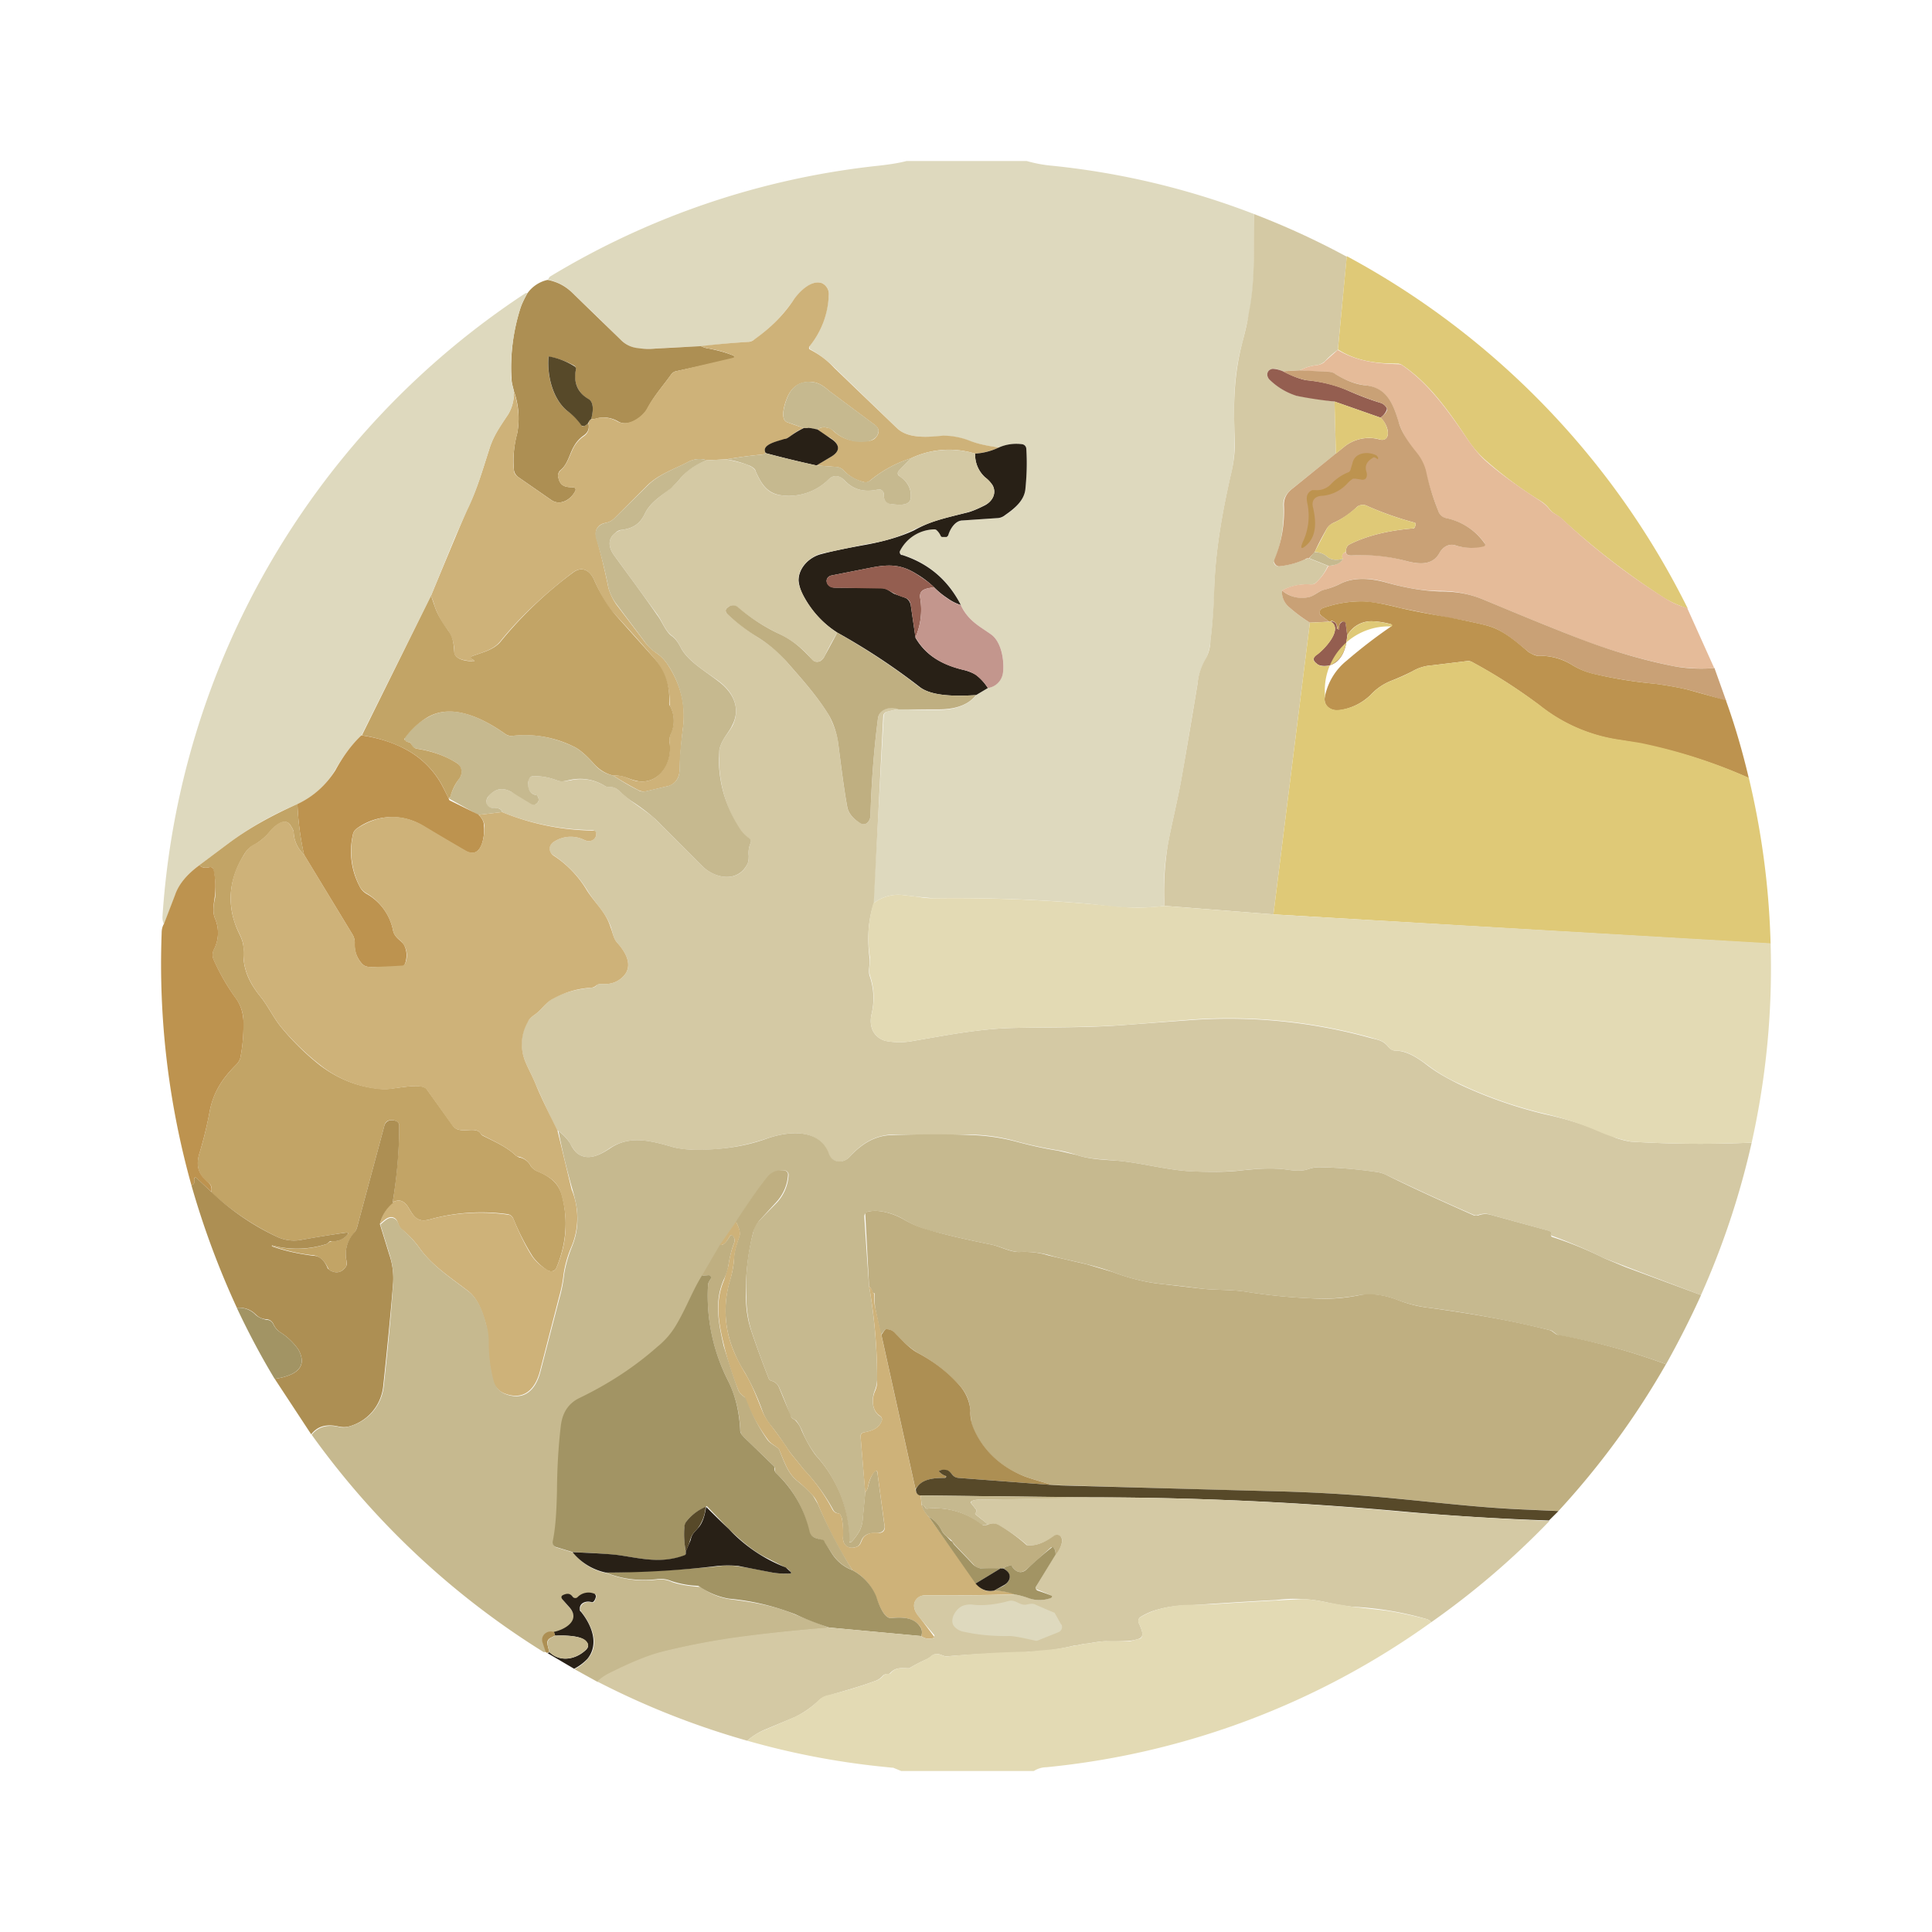 <svg xmlns="http://www.w3.org/2000/svg" xmlns:xlink="http://www.w3.org/1999/xlink" width="24" height="24" viewBox="0 0 24 24"><g fill="none"><path fill="#DED9BE" d="M12.754 2q.156.045.318.059a9.7 9.7 0 0 1 2.506.6c0 .412.018.823-.059 1.235l-.082.347c-.106.37-.118.741-.1 1.118c.005.2-.006.382-.047.541c-.106.47-.189.924-.206 1.412q-.002.293-.047.647a.7.7 0 0 1-.06.235a.7.7 0 0 0-.1.294q-.095.574-.193 1.147c-.047.277-.13.6-.177.865c-.041.224-.059.47-.041.753l-.094.012a4 4 0 0 1-.53 0l-.305-.036a19 19 0 0 0-1.942-.07l-.188-.018l-.194-.023a.5.5 0 0 0-.365.106l.13-2.33a.06.06 0 0 1 .012-.033a.06.06 0 0 1 .029-.02l.141-.035c.165.012.33.012.5.012s.353-.041.47-.183l.142-.088a.225.225 0 0 0 .188-.2c.018-.135-.018-.37-.147-.465c-.13-.094-.282-.164-.376-.364a1.18 1.18 0 0 0-.742-.63a.04.04 0 0 1-.012-.053a.49.49 0 0 1 .424-.259a.04.04 0 0 1 .03.012a.15.15 0 0 1 .047.06c0 .01.011.017.017.023h.06l.017-.018c.023-.082.088-.182.182-.188l.441-.03q.046 0 .088-.035c.112-.076.23-.176.248-.318c.017-.176.023-.34.011-.506l-.004-.022a.06.06 0 0 0-.054-.036a.54.54 0 0 0-.277.04a1.6 1.6 0 0 1-.376-.082a.8.8 0 0 0-.324-.058c-.182.011-.43.035-.57-.1l-.771-.747a1.5 1.5 0 0 0-.312-.236a.04.04 0 0 1 0-.04q.21-.255.235-.624a.15.15 0 0 0-.082-.153c-.141-.053-.3.13-.37.23a2 2 0 0 1-.471.47a.2.2 0 0 1-.082.03a7 7 0 0 0-.589.058c-.182 0-.37.012-.559.023H7.92a.4.4 0 0 1-.212-.111q-.3-.298-.606-.589a.56.56 0 0 0-.294-.153a.1.1 0 0 1 .024-.04a9.9 9.9 0 0 1 4.076-1.377q.229-.025.353-.059z"/><path fill="#D4C9A4" d="M15.578 2.659q.599.23 1.152.53l-.111 1.158a1 1 0 0 0-.16.141a.2.2 0 0 1-.093.047a.6.6 0 0 0-.218.065l-.212.012q-.086-.037-.129-.03c-.07.012-.082.083-.041.13a.9.9 0 0 0 .347.206l.465.07l.017.647l-.535.43c-.07.053-.118.117-.118.205c.014.245-.026.49-.117.718a.06.06 0 0 0 .059.047c.117-.012.223-.041.329-.088l.047-.012l.235.094a.6.6 0 0 1-.159.218a.1.1 0 0 1-.03.012h-.034a.7.7 0 0 0-.347.076q-.002.132.094.212c.088.076.176.141.253.188l-.453 3.624l-1.353-.106q-.02-.379.04-.753c.048-.265.13-.588.177-.865q.1-.573.194-1.147a.7.7 0 0 1 .095-.294a.5.5 0 0 0 .064-.235c.03-.236.042-.453.047-.647c.018-.489.1-.942.206-1.412a1.7 1.7 0 0 0 .047-.535c-.017-.383 0-.753.1-1.124c.03-.118.06-.235.077-.353c.082-.4.059-.823.065-1.23"/><path fill="#DFC977" d="M16.73 3.182a10.03 10.03 0 0 1 4.236 4.377a1.4 1.4 0 0 1-.282-.124a9.3 9.3 0 0 1-1.294-1c-.047-.041-.106-.059-.147-.118a.4.4 0 0 0-.106-.094a5 5 0 0 1-.689-.511a1.3 1.3 0 0 1-.205-.236c-.236-.353-.477-.706-.824-.94a.1.1 0 0 0-.059-.019c-.258 0-.511-.029-.74-.176z"/><path fill="#AD8F53" d="M6.802 3.477c.117.023.211.07.3.153l.606.588a.35.35 0 0 0 .211.106a1 1 0 0 0 .224.006l.565-.03a.3.3 0 0 0 .1.03c.111.023.205.047.305.088c.006.006.012.011.006.023l-.017.018l-.706.153a.1.1 0 0 0-.059.041c-.1.141-.218.27-.294.424c-.059.105-.235.235-.365.158a.35.35 0 0 0-.294-.029h-.041c.017-.059.047-.2-.03-.247a.32.32 0 0 1-.158-.37l-.006-.03a.04.04 0 0 0-.018-.018a1 1 0 0 0-.318-.111v.011c-.017.236.053.518.236.665c.07.047.13.112.176.176c0 .012.012.012.018.012c.023 0 .047-.017.065-.04c.017.064 0 .117-.06.158a.4.4 0 0 0-.117.13c-.059.1-.076.229-.176.305c-.018.024-.03.053-.018.088c.023.112.1.118.188.118a.03.03 0 0 1 .024.041c-.053.112-.189.194-.3.118l-.406-.282a.13.13 0 0 1-.059-.095a1.3 1.3 0 0 1 .041-.453a1 1 0 0 0-.041-.523c-.012-.053-.03-.106-.03-.165a2.4 2.4 0 0 1 .112-.87q.02-.062.083-.177a.42.42 0 0 1 .253-.17"/><path fill="#CEB279" d="M12.412 5.559a.9.9 0 0 1-.3.076a1.1 1.1 0 0 0-.8.06a1.5 1.5 0 0 0-.505.276a.08.08 0 0 1-.077.017a.5.5 0 0 1-.253-.147a.14.14 0 0 0-.082-.04l-.253-.019l.176-.105c.124-.071.118-.153 0-.236a1 1 0 0 1-.164-.106a.14.14 0 0 1 .117-.023q.045.002.088.047q.168.151.424.118a.13.13 0 0 0 .106-.053c.041-.06.03-.106-.024-.147l-.553-.412c-.07-.059-.135-.112-.217-.118c-.153-.017-.265.053-.324.212c-.03.076-.082.259.012.288l.2.07a.6.6 0 0 0-.141.083a.3.3 0 0 1-.1.059c-.06.018-.294.059-.23.17a.1.1 0 0 1-.04.018c-.154.012-.3.035-.454.059l-.235.012a.3.3 0 0 0-.218.012c-.176.094-.376.158-.517.294l-.418.417a.2.2 0 0 1-.1.053c-.106.018-.153.094-.118.2q.078.275.147.612a.7.7 0 0 0 .1.206l.353.465q.06.079.142.135a.5.5 0 0 1 .135.135c.165.247.235.512.194.806a6 6 0 0 0-.041.512c0 .094-.053.176-.141.2l-.277.065a.15.15 0 0 1-.1-.018a4 4 0 0 1-.306-.177c.06 0 .118 0 .177.03q.105.043.14.041c.266.03.413-.241.383-.482q-.008-.061.018-.118a.39.39 0 0 0-.012-.335a.1.1 0 0 1-.006-.036a.84.84 0 0 0-.182-.547c-.147-.17-.306-.353-.488-.547c-.118-.117-.194-.276-.265-.43c-.047-.117-.147-.187-.265-.1c-.359.271-.664.56-.906.86c-.088.106-.23.135-.353.182l-.005.012v.012c0 .005 0 .011.011.011l.018.012c.018.006.012.012 0 .012c-.07 0-.235-.012-.241-.112a.46.46 0 0 0-.077-.27a1 1 0 0 1-.164-.295a1 1 0 0 0-.047-.135q.222-.536.447-1.07c.123-.242.194-.495.276-.748c.053-.176.141-.294.235-.435a.5.5 0 0 0 .07-.288c.06.176.077.353.042.53c-.035.14-.059.3-.041.446c0 .042.023.071.059.095l.406.282c.117.076.247-.006.3-.118a.03.03 0 0 0-.024-.04c-.088 0-.165-.007-.188-.119c-.012-.035 0-.058.023-.088c.095-.076.118-.206.177-.306a.4.4 0 0 1 .118-.123c.058-.041.07-.1.058-.165c0-.018.012-.03.03-.047h.035a.35.35 0 0 1 .294.03c.13.07.312-.06.365-.16c.082-.152.2-.282.3-.423a.1.1 0 0 1 .059-.041l.723-.17c.006-.012 0-.018-.006-.024a1.3 1.3 0 0 0-.306-.088a.4.4 0 0 1-.1-.03q.29-.035.589-.053a.13.13 0 0 0 .082-.035c.182-.13.341-.282.47-.47c.06-.095.224-.277.365-.224a.15.15 0 0 1 .083.153a1.06 1.06 0 0 1-.242.635a.04.04 0 0 0 0 .03l.018.011q.17.09.294.224l.777.747c.14.135.388.112.57.094a.9.9 0 0 1 .324.059c.117.047.247.07.376.088"/><path fill="#DED9BE" d="M6.549 3.647a1 1 0 0 0-.082.176c-.089.283-.13.577-.118.871c.006.059.023.118.035.165a.5.5 0 0 1-.07.288c-.095.147-.183.265-.236.435c-.082.253-.153.506-.27.747l-.16.353l-.293.718l-.865 1.735c-.106.1-.218.241-.33.436a1.04 1.04 0 0 1-.464.417a4 4 0 0 0-.865.494l-.353.265c-.153.112-.259.235-.306.382l-.135.353a.2.2 0 0 1-.018-.105A10.05 10.05 0 0 1 6.531 3.64h.018z"/><path fill="#E5BB99" d="M16.618 4.347c.236.141.483.17.748.177c.017 0 .035 0 .058.017c.341.235.583.588.824.941c.059.083.123.165.2.236c.212.188.453.353.688.506q.062.042.106.094c.041.058.106.076.153.117q.59.557 1.294 1a1 1 0 0 0 .27.118l.336.747a2.2 2.2 0 0 1-.5-.024a7.5 7.5 0 0 1-1.112-.317a45 45 0 0 1-1.23-.5a1.4 1.4 0 0 0-.564-.118c-.2 0-.412-.035-.647-.1c-.177-.059-.424-.082-.594.012c-.065.03-.136.059-.206.076s-.118.077-.182.089q-.177.043-.336-.083a.65.65 0 0 1 .353-.076h.03a.1.1 0 0 0 .03-.012a.7.7 0 0 0 .164-.218q.14-.008.182-.088c-.03-.035-.012-.059.035-.088c0 .035.024.047.071.047a2 2 0 0 1 .706.076c.153.036.306.042.388-.111c.041-.07.118-.118.2-.089a.6.6 0 0 0 .353 0a.024.024 0 0 0 .006-.03a.78.78 0 0 0-.483-.31a.13.13 0 0 1-.093-.089a4 4 0 0 1-.16-.5a.6.6 0 0 0-.117-.23a1.1 1.1 0 0 1-.218-.382c-.064-.211-.14-.411-.4-.447a.9.9 0 0 1-.382-.141a.2.2 0 0 0-.088-.03a4 4 0 0 1-.353-.017a.6.6 0 0 1 .218-.065c.035-.006.076-.023.094-.047z"/><path fill="#574929" d="M7.343 5.206a.1.1 0 0 0-.035.047c-.018.023-.041.04-.06.04l-.023-.005a.8.8 0 0 0-.176-.182c-.182-.147-.253-.436-.235-.665v-.012h.011a.9.9 0 0 1 .306.118a.04.04 0 0 1 .024.041c-.035.165.023.294.159.37c.076.048.047.189.03.248"/><path fill="#945E50" d="M15.937 4.612q.186.095.294.111c.188.018.365.06.53.136c.135.059.258.106.394.147q.044.017.07.059a.03.03 0 0 1 0 .029a.2.2 0 0 1-.076.094l-.57-.2a5 5 0 0 1-.471-.07a.85.85 0 0 1-.342-.206c-.04-.047-.03-.118.042-.13c.029 0 .07.006.129.03"/><path fill="#C9A176" d="m16.149 4.6l.353.018c.03 0 .065.011.088.029q.197.124.383.141c.258.03.335.236.4.447c.035.13.117.253.223.383a.6.6 0 0 1 .118.229c.04.188.094.353.153.5a.13.13 0 0 0 .094.088c.199.04.374.156.488.324v.01a.02.02 0 0 1-.009.015l-.009.004a.64.64 0 0 1-.347-.012c-.082-.029-.159.018-.2.089c-.082.153-.235.147-.388.111a2.2 2.2 0 0 0-.706-.076c-.047 0-.07-.012-.07-.047q-.002-.061.04-.088c.23-.118.513-.177.783-.2c.012 0 .024 0 .03-.012c.011-.024.017-.041.006-.059a4 4 0 0 1-.589-.206a.12.12 0 0 0-.13.006a1 1 0 0 1-.293.2a.2.2 0 0 0-.083.07c-.047.083-.1.177-.153.295l-.07.076c-.012 0-.035 0-.047.012a1 1 0 0 1-.324.088a.06.06 0 0 1-.047-.023a.06.06 0 0 1-.012-.06q.135-.327.118-.681c0-.089.041-.153.112-.206l.641-.518a.49.49 0 0 1 .435-.088c.083.023.118-.041.1-.118a.3.3 0 0 0-.088-.153q.063-.043.082-.094a.03.03 0 0 0-.006-.03a.14.14 0 0 0-.07-.058a4 4 0 0 1-.394-.147a1.8 1.8 0 0 0-.53-.135a1 1 0 0 1-.294-.112z"/><path fill="#C6B98F" d="M10.154 5.335a.3.3 0 0 1-.082-.017a.1.1 0 0 0-.041 0h-.048a4 4 0 0 0-.2-.071c-.094-.03-.04-.212-.011-.288c.058-.16.17-.236.323-.212c.082.006.147.059.218.118l.553.411c.059.042.059.089.023.147a.2.2 0 0 1-.105.06a.5.5 0 0 1-.424-.124a.2.2 0 0 0-.088-.047a.14.14 0 0 0-.118.023"/><path fill="#DFC977" d="m16.578 4.988l.57.2q.061.047.088.153c.018.077-.017.141-.094.118a.49.49 0 0 0-.44.088l-.107.088z"/><path fill="#282016" d="m10.155 5.335l.164.112c.118.076.124.159 0 .23l-.176.105q-.316-.069-.63-.153c-.07-.111.17-.153.23-.176c.03 0 .059-.024.1-.053a1 1 0 0 1 .141-.082h.047c.012-.006.03 0 .041 0zm1.788 2.183a.6.6 0 0 1-.177-.089a1 1 0 0 1-.164-.135a1.2 1.2 0 0 0-.218-.165c-.188-.117-.335-.123-.57-.076l-.477.094c-.106.018-.082.147.03.153l.587.006c.06 0 .1.041.153.07l.13.047c.041.012.065.048.076.089l.06.411c.135.23.34.336.6.4a.6.6 0 0 1 .152.06q.087.069.147.164l-.147.088c-.212.012-.547.024-.706-.106a8 8 0 0 0-1.017-.67a1.2 1.2 0 0 1-.412-.441a.5.5 0 0 1-.07-.206c0-.16.135-.294.287-.33c.177-.047.365-.082.56-.117c.193-.036.417-.095.588-.177c.211-.117.364-.147.647-.218q.078-.015.235-.094c.088-.047.147-.147.094-.247a.5.5 0 0 0-.094-.1a.38.38 0 0 1-.124-.294a.8.8 0 0 0 .295-.076c.09-.04.19-.054.288-.041a.06.06 0 0 1 .053.058c.011.165.006.33-.012.506c-.018.141-.135.236-.253.318a.16.16 0 0 1-.082.035l-.442.03c-.094 0-.158.106-.182.188l-.018.018h-.058a.03.03 0 0 1-.018-.018a.2.2 0 0 0-.047-.065a.04.04 0 0 0-.03-.012a.49.49 0 0 0-.43.274v.017l.007.016l.012.011h.011q.493.158.73.624z"/><path fill="#D4C9A4" d="M12.113 5.635q0 .179.123.294a.3.3 0 0 1 .094.1c.053.1 0 .2-.1.247a1 1 0 0 1-.235.094c-.276.071-.43.106-.647.212a1.9 1.9 0 0 1-.582.177l-.56.117c-.152.041-.293.177-.287.336c0 .058.03.123.07.205c.1.177.236.33.412.442a3 3 0 0 0-.153.282a.15.15 0 0 1-.059.07q-.061.028-.106-.023a1.2 1.2 0 0 0-.423-.323a2.5 2.5 0 0 1-.494-.318a.094.094 0 0 0-.112-.012l-.024.018c-.023.023-.017.047 0 .07c.106.094.224.189.365.283c.135.082.27.182.37.306c.189.217.377.423.53.67c.059.118.106.236.118.353c.041.335.076.594.111.788c.012.071.065.142.16.2c.07.047.129-.023.129-.094c.012-.4.041-.8.094-1.211c.018-.118.165-.148.253-.112l-.141.035a.06.06 0 0 0-.047.053l-.118 2.33c-.07.211-.082.435-.053.67c.012.07-.018.153 0 .223a.85.85 0 0 1 .024.489c-.03.147.023.276.17.323a.9.9 0 0 0 .324.006c.411-.07.823-.153 1.247-.165c.453-.011.958 0 1.44-.04l.807-.06a6.6 6.6 0 0 1 2.212.224c.094.024.158.03.223.112c.024.03.059.047.094.047c.136 0 .277.094.383.176c.123.095.252.165.394.236a5.5 5.5 0 0 0 1.07.376q.458.097.883.294c.088.03.147.041.188.047q.75.046 1.5.012a10 10 0 0 1-.63 1.894q-.603-.228-1.205-.459a6 6 0 0 0-.66-.282a.02.02 0 0 1 0-.018q.016-.024-.029-.04l-.706-.195a.23.23 0 0 0-.17 0a.07.07 0 0 1-.047 0q-.552-.24-1.094-.5a.4.4 0 0 0-.118-.035a6 6 0 0 0-.706-.06a.4.4 0 0 0-.141.024c-.141.047-.265-.005-.4-.005s-.265 0-.394.017a4 4 0 0 1-.718.012c-.3-.024-.588-.106-.882-.13c-.165-.017-.33-.017-.488-.07a1.5 1.5 0 0 0-.236-.059a5 5 0 0 1-.535-.117a2.3 2.3 0 0 0-.547-.077h-.977c-.217.012-.382.118-.523.277c-.082.088-.218.082-.265-.042c-.117-.317-.5-.276-.759-.188a2.6 2.6 0 0 1-.947.141a1 1 0 0 1-.253-.041c-.264-.076-.517-.135-.758.024c-.118.082-.271.164-.406.058a.5.5 0 0 1-.083-.117a.5.5 0 0 0-.159-.165c-.094-.177-.176-.365-.264-.559c-.041-.106-.1-.206-.141-.312a.56.56 0 0 1 .029-.47c.03-.059.082-.082.124-.118c.07-.059.117-.135.194-.176c.135-.077.294-.118.476-.136c.03 0 .059-.011.07-.035l.014-.009l.016-.003h.094a.3.3 0 0 0 .236-.13c.082-.128-.012-.275-.095-.37c-.058-.058-.064-.135-.088-.206c-.059-.176-.2-.3-.294-.458a1.4 1.4 0 0 0-.412-.43c-.07-.04-.076-.123-.006-.17a.38.38 0 0 1 .383-.024c.059.03.135.006.147-.065a.05.05 0 0 0-.012-.04a.05.05 0 0 0-.035-.018a3.1 3.1 0 0 1-1.124-.224c-.006-.059-.082-.047-.123-.053a.1.1 0 0 1-.032-.005a.1.1 0 0 1-.027-.018a.08.08 0 0 1-.012-.06c0-.023.012-.04.024-.058c.076-.094.176-.118.282-.059q.147.07.282.159q.015 0 .03-.006q.053-.036.017-.1a.04.04 0 0 0-.023-.012q-.104-.027-.094-.153c0-.04.023-.082.065-.082c.111 0 .205.018.294.053c.058.023.111.006.164 0a.57.57 0 0 1 .441.076l.03.006c.059 0 .082 0 .13.042l.152.129c.165.118.265.188.306.23l.588.588c.16.152.442.2.553-.03a.2.2 0 0 0 .018-.106a.3.3 0 0 1 .024-.159a.05.05 0 0 0-.024-.058a.36.36 0 0 1-.118-.118a1.63 1.63 0 0 1-.247-.976c.024-.13.124-.224.165-.306c.106-.224 0-.424-.176-.553c-.16-.118-.353-.23-.453-.389c-.036-.064-.065-.129-.13-.176c-.082-.065-.117-.177-.176-.259L7.63 6.9c-.07-.094-.088-.206.018-.283a.2.2 0 0 1 .077-.035c.14-.017.229-.076.288-.206c.07-.14.212-.223.33-.323a.7.7 0 0 0 .11-.112a.73.73 0 0 1 .33-.224l.236-.011q.231.046.294.082c.04.018.064.041.07.059c.07.159.141.288.324.306a.7.7 0 0 0 .588-.2c.059-.06.141-.047.194.012c.106.117.241.152.412.117a.07.07 0 0 1 .059.012a.06.06 0 0 1 .018.047c0 .082.04.118.117.124c.07.005.206.023.218-.077c.011-.118-.036-.2-.136-.27c-.029-.024-.035-.048-.005-.077l.14-.147c.251-.118.536-.139.8-.059"/><path fill="#C6B98F" d="M9.513 5.63q.313.083.63.152l.252.018c.024 0 .06.018.083.041c.065.07.153.118.253.147a.1.1 0 0 0 .076-.017a1.5 1.5 0 0 1 .506-.277l-.141.147c-.03.03-.024.059.006.077q.151.104.135.27c-.012.1-.147.083-.218.077q-.116-.001-.117-.118q.002-.015-.003-.03a.06.06 0 0 0-.043-.036a.1.1 0 0 0-.03.001c-.171.036-.306 0-.412-.117c-.06-.06-.136-.07-.194-.012a.7.7 0 0 1-.589.2c-.182-.024-.253-.147-.323-.306c0-.018-.03-.041-.065-.059a1.2 1.2 0 0 0-.3-.082c.153-.024.3-.047.453-.059z"/><path fill="#BD934F" d="M17.054 5.688c-.076.042-.1.1-.082.165c.017.047.011.112-.053.106l-.077-.012h-.035a.3.3 0 0 0-.07.059a.48.48 0 0 1-.307.153c-.088 0-.147.053-.117.153c.035.159.047.341-.082.459q-.099.088-.048-.036a.76.76 0 0 0 .06-.47c-.018-.077-.018-.141.058-.177h.035a.24.24 0 0 0 .2-.076a.6.6 0 0 1 .218-.147a.05.05 0 0 0 .024-.035l.023-.077c.03-.141.206-.147.3-.094l.018.023v.006c0 .018 0 .018-.012.012a.1.1 0 0 0-.03-.018h-.023z"/><path fill="#C6B98F" d="M8.783 5.717a.8.8 0 0 0-.33.224c-.04.053-.082.088-.11.118c-.119.094-.26.176-.33.317c-.06.13-.147.188-.289.206a.12.12 0 0 0-.076.035c-.106.077-.088.189-.018.283c.17.235.347.47.53.735c.064.082.1.194.176.259c.07.047.1.112.135.176c.1.16.295.27.448.389c.176.129.294.329.176.553c-.035.082-.135.176-.159.305l-.006.106c0 .324.094.612.26.87a.4.4 0 0 0 .117.119a.05.05 0 0 1 .018.059a.3.3 0 0 0-.024.158c0 .036 0 .07-.018.106c-.117.23-.394.182-.553.03l-.588-.589a2.5 2.5 0 0 0-.306-.23a2 2 0 0 1-.153-.129c-.047-.04-.076-.04-.13-.04l-.029-.007a.58.58 0 0 0-.44-.082c-.06.012-.107.03-.165.006a.8.8 0 0 0-.295-.053c-.04 0-.058.041-.064.082c0 .083.023.136.094.153h.012l.011.012q.036.063-.017.1a.06.06 0 0 1-.06 0l-.252-.153c-.112-.059-.2-.035-.282.059a.1.1 0 0 0-.024.059a.076.076 0 0 0 .07.082c.042 0 .118 0 .124.053l-.294.035l-.37-.206h.005l.018-.023a.7.7 0 0 1 .106-.218a.134.134 0 0 0 .01-.16a.1.1 0 0 0-.04-.04a1.3 1.3 0 0 0-.494-.176a.09.09 0 0 1-.07-.059L5.1 9.229l-.012-.006l-.041-.011a.03.03 0 0 1-.018-.024a.03.03 0 0 1 0-.024a.8.8 0 0 1 .294-.258c.312-.177.695.03.953.211a.12.12 0 0 0 .089.024q.38-.046.753.13q.105.045.264.223q.088.106.236.141c.1.065.205.13.305.177c.03.023.065.023.1.017l.277-.065c.094-.029.141-.105.141-.2c0-.158.018-.329.041-.511a1.15 1.15 0 0 0-.194-.806a.5.5 0 0 0-.135-.135a.5.5 0 0 1-.141-.136l-.353-.47a.6.6 0 0 1-.1-.2a6 6 0 0 0-.153-.612c-.03-.106.017-.177.123-.2a.2.2 0 0 0 .1-.053l.418-.412c.141-.141.341-.206.518-.3a.3.3 0 0 1 .217-.012"/><path fill="#DFC977" d="M16.72 6.853c-.048.023-.06.059-.036.088c-.088.024-.153.012-.194-.023a.24.24 0 0 0-.159-.06l.153-.293a.16.16 0 0 1 .082-.07c.106-.048.2-.119.294-.2c.036-.03.089-.03.13-.007q.286.127.588.206c.012.018.006.035-.006.059a.04.04 0 0 1-.03.012c-.27.023-.552.082-.782.2q-.042.026-.04.088"/><path fill="#C6B98F" d="M16.33 6.859q.09-.002.16.059c.04.035.106.047.194.023c-.03.059-.088.082-.183.088l-.235-.094l.059-.076z"/><path fill="#945E50" d="M11.602 7.294c-.083.018-.189.018-.171.136a.87.87 0 0 1-.059.488l-.059-.406a.1.1 0 0 0-.076-.088a.6.6 0 0 1-.13-.053c-.053-.024-.094-.06-.159-.06l-.588-.01c-.106 0-.13-.136-.023-.154l.476-.094c.236-.047.383-.041.57.077c.089.058.166.111.219.164"/><path fill="#C2A466" d="M7.62 9.635a.46.46 0 0 1-.236-.14q-.159-.179-.265-.224a1.36 1.36 0 0 0-.753-.13a.13.13 0 0 1-.088-.023c-.259-.183-.647-.388-.959-.212a.9.9 0 0 0-.294.27v.012l.024.024l.04.012a.03.03 0 0 1 .018.017c.018.03.036.053.071.06q.282.043.494.176c.07.04.082.135.03.2a.6.6 0 0 0-.106.217l-.024.024a3 3 0 0 0-.094-.188a1.1 1.1 0 0 0-.453-.43a1.7 1.7 0 0 0-.53-.165l.86-1.735l.046.135c.03.089.083.183.165.295c.065.088.07.17.077.27s.176.118.235.112c.018 0 .023 0 .006-.012l-.018-.012a.02.02 0 0 1-.017-.011v-.012l.011-.012c.124-.047.265-.076.353-.176a5 5 0 0 1 .906-.865c.118-.088.218-.018.265.1c.07.153.153.306.265.43l.488.546q.195.23.176.547c0 .012 0 .024.012.036a.39.39 0 0 1 .012.34a.2.2 0 0 0-.018.119c.035.235-.117.505-.382.476a.7.7 0 0 1-.141-.041a.4.4 0 0 0-.177-.03"/><path fill="#C9A176" d="m21.296 8.294l.147.412a12 12 0 0 0-.465-.136a4 4 0 0 0-.424-.076a6 6 0 0 1-.764-.124a.9.9 0 0 1-.253-.105a.73.73 0 0 0-.43-.118a.3.3 0 0 1-.117-.047c-.147-.118-.312-.27-.5-.324a5 5 0 0 0-.489-.1l-.606-.123a2.5 2.5 0 0 0-.47-.083c-.159 0-.324.024-.488.083c-.036.012-.047.035-.042.07q0 .016.018.024l.1.076l-.241.012a2 2 0 0 1-.253-.188a.25.25 0 0 1-.094-.212a.38.38 0 0 0 .335.082c.059-.011.118-.07.177-.088a1 1 0 0 0 .211-.076c.177-.094.412-.065.589-.012q.354.097.647.106c.212 0 .382.03.57.112c.518.217.924.382 1.236.5q.566.211 1.105.317q.228.043.5.024z"/><path fill="#C3968D" d="M11.601 7.294q.07.072.159.135q.088.062.176.089c.094.2.248.27.377.364c.13.094.164.33.147.47a.22.22 0 0 1-.188.195a.6.6 0 0 0-.147-.159a.4.4 0 0 0-.153-.065c-.26-.058-.465-.176-.6-.405a.87.87 0 0 0 .059-.489c-.018-.117.088-.117.17-.135"/><path fill="#BD934F" d="M21.442 8.706q.159.44.282.959a6.3 6.3 0 0 0-1.64-.477a2.06 2.06 0 0 1-.965-.43a6.5 6.5 0 0 0-.824-.529a.1.1 0 0 0-.07-.017l-.436.053a.55.55 0 0 0-.247.076a3 3 0 0 1-.265.118a.7.7 0 0 0-.253.176a.7.7 0 0 1-.388.188c-.106.012-.206-.058-.176-.176a.76.76 0 0 1 .27-.441q.267-.23.56-.43l.002-.008q0-.006-.003-.01l-.012-.005a1 1 0 0 0-.223-.035a.34.34 0 0 0-.318.176l-.018-.135a.04.04 0 0 0-.017-.03a.04.04 0 0 0-.041 0a.08.08 0 0 0-.024.076v.013h-.023v-.006c0-.06-.024-.089-.07-.1h-.007v.011h-.023l-.1-.076l-.012-.01l-.006-.014q-.01-.052.041-.07c.165-.059.33-.083.483-.083q.158.002.476.083q.237.054.606.117q.372.072.488.106c.188.053.353.2.5.324c.03.018.082.047.118.047a.75.75 0 0 1 .43.118a.9.9 0 0 0 .258.105q.378.089.765.124c.13.018.276.041.417.076l.465.13z"/><path fill="#BFAF81" d="M10.401 7.859c.353.2.694.423 1.012.67c.165.13.5.118.712.106c-.112.141-.294.177-.465.177h-.5c-.088-.041-.235-.006-.253.106c-.053.411-.082.811-.094 1.211c0 .07-.059.142-.13.095c-.094-.06-.146-.13-.158-.2c-.036-.195-.07-.453-.112-.789a1 1 0 0 0-.118-.353c-.153-.247-.34-.453-.53-.67a1.6 1.6 0 0 0-.37-.306a2.4 2.4 0 0 1-.364-.282c-.018-.024-.024-.048 0-.071l.023-.018a.094.094 0 0 1 .118.012q.23.194.488.318c.182.082.294.182.424.323q.043.051.106.024a.15.15 0 0 0 .058-.07z"/><path fill="#945E50" d="M16.736 7.894c-.012.118-.035.241-.13.324a.24.24 0 0 1-.117.053c-.059.005-.106 0-.135-.03q-.07-.052 0-.106c.082-.053.335-.311.182-.411v-.006h.006q.072.007.065.094h.006l.011.006l.006.001l.006-.001v-.006c0-.036 0-.06.024-.077a.035.035 0 0 1 .04-.011a.04.04 0 0 1 .015.014a.04.04 0 0 1 .003.02z"/><path fill="#DFC977" d="M21.725 9.665c.161.675.252 1.365.27 2.059l-6.176-.365l.453-3.624l.241-.011h.024c.152.1-.1.358-.177.411c-.053.036-.059.07-.006.106q.045.046.141.03q.064-.015.112-.06c.094-.076.118-.205.13-.317a.35.35 0 0 1 .317-.176q.12.008.236.04a.02.02 0 0 1 0 .018v.006a.794.794 0 0 0-.83.86c-.03.117.07.193.177.176a.66.66 0 0 0 .388-.183a.7.7 0 0 1 .253-.176a2 2 0 0 0 .264-.118a.55.55 0 0 1 .247-.076l.436-.053c.017 0 .041 0 .064.012c.295.158.565.335.83.529c.279.225.611.373.965.43l.294.046c.459.095.906.236 1.353.436z"/><path fill="#BD934F" d="M4.489 9.135c.212.03.388.089.535.165a1.1 1.1 0 0 1 .453.43q.057.104.106.211l.359.177c.047.047.07.088.07.14c.012.119-.023.425-.229.313a38 38 0 0 1-.5-.294a.74.74 0 0 0-.853.017a.12.12 0 0 0-.047.077a.93.93 0 0 0 .082.635q.028.06.083.094a.67.67 0 0 1 .335.459c.018.088.094.118.135.176q.054.103.018.224a.07.07 0 0 1-.07.053h-.318c-.053 0-.106.006-.147-.036a.34.34 0 0 1-.094-.264a.2.2 0 0 0-.03-.106l-.6-.988a3.5 3.5 0 0 1-.082-.63c.2-.094.353-.235.47-.417c.106-.195.218-.336.324-.436"/><path fill="#C2A466" d="M3.695 9.988q.013.319.083.63a.4.4 0 0 1-.13-.283q-.001-.024-.047-.094c-.07-.088-.2.03-.247.088a.7.7 0 0 1-.217.177a.3.3 0 0 0-.106.112q-.265.43-.106.87c.041.118.106.189.1.318c-.012.23.07.4.212.576c.1.124.164.271.27.395q.213.255.47.458c.236.177.495.277.789.295c.118.005.47-.089.535 0l.324.452c.082.124.282-.005.347.1q.008.015.023.024c.147.076.295.135.418.253l.035.018a.2.2 0 0 1 .147.111a.2.2 0 0 0 .077.06c.141.058.259.134.306.293c.082.3.059.606-.065.906c-.018.047-.07.059-.118.03a.7.7 0 0 1-.176-.165a3 3 0 0 1-.241-.47a.09.09 0 0 0-.077-.06a2.4 2.4 0 0 0-.959.065c-.164.047-.205-.041-.276-.159c-.053-.076-.112-.094-.188-.053a6.5 6.5 0 0 0 .082-.947c0-.041-.023-.059-.065-.07q-.105-.02-.123.076l-.335 1.247a.2.2 0 0 1-.048.088a.39.39 0 0 0-.082.347c0 .03 0 .06-.03.083c-.046.053-.111.059-.176.023a.05.05 0 0 1-.023-.023c-.036-.077-.094-.153-.183-.165a2.3 2.3 0 0 1-.517-.117v-.006c.218.06.449.056.664-.012c.024-.006.036-.024.06-.035l.023-.006a.23.23 0 0 0 .188-.077c.018-.017.018-.03-.012-.03q-.274.04-.547.089a.5.5 0 0 1-.323-.041a3.3 3.3 0 0 1-.806-.547c.023-.118-.053-.118-.1-.177c-.083-.106-.083-.205-.041-.33c.047-.152.088-.328.123-.51c.047-.236.159-.4.324-.566a.2.2 0 0 0 .053-.082q.042-.204.04-.435a.5.5 0 0 0-.1-.318a2.7 2.7 0 0 1-.27-.47a.15.15 0 0 1 0-.124a.45.45 0 0 0 .018-.388c-.035-.083-.018-.177 0-.26q.018-.18-.024-.358a.04.04 0 0 0-.017-.018a.04.04 0 0 0-.024-.005c-.059.017-.106.005-.13-.024l.354-.265c.258-.194.547-.353.864-.494"/><path fill="#CEB279" d="M6.237 10.088c.364.149.753.227 1.147.23a.05.05 0 0 1 .023.029v.023c-.012.071-.082.095-.147.065a.38.38 0 0 0-.382.024c-.07.047-.06.129 0 .17c.164.106.312.26.412.43c.1.159.24.276.294.458c.03.071.035.148.094.206c.082.094.176.242.094.37a.3.3 0 0 1-.235.13h-.095l-.029.012a.1.1 0 0 1-.07.035a1.1 1.1 0 0 0-.471.136c-.082.04-.13.117-.2.176c-.041.035-.094.059-.118.118a.56.56 0 0 0-.035.47c.041.106.1.206.141.312c.082.194.177.383.265.559l.176.735a.92.92 0 0 1 0 .706a1.4 1.4 0 0 0-.1.347c-.011.1-.03.194-.059.294l-.235.912c-.053.206-.188.37-.435.277a.24.24 0 0 1-.153-.177a2.3 2.3 0 0 1-.059-.47a.8.8 0 0 0-.03-.236c-.04-.135-.093-.294-.211-.388c-.212-.165-.453-.318-.606-.535a1.2 1.2 0 0 0-.223-.236c-.048-.04-.042-.1-.077-.13c-.07-.058-.141.019-.194.066a.5.5 0 0 1 .159-.27c.076-.042.135-.024.188.052c.07.118.118.206.276.159a2.4 2.4 0 0 1 .96-.059q.05 0 .076.053c.076.188.159.353.235.47a.6.6 0 0 0 .188.165c.041.03.094.018.112-.03q.193-.451.059-.91c-.041-.16-.159-.224-.294-.283a.2.2 0 0 1-.083-.065a.22.22 0 0 0-.147-.118a.1.1 0 0 1-.035-.011c-.123-.118-.27-.177-.412-.253a.06.06 0 0 1-.03-.024c-.064-.106-.264.024-.352-.1l-.318-.447c-.07-.094-.423 0-.53 0a1.4 1.4 0 0 1-.787-.3a3.2 3.2 0 0 1-.477-.459c-.106-.123-.17-.27-.27-.394c-.142-.176-.224-.353-.212-.576c.006-.13-.059-.206-.1-.318a.96.96 0 0 1 .106-.87a.3.3 0 0 1 .106-.118a.6.6 0 0 0 .217-.177c.047-.059.177-.176.247-.082q.046.07.047.094a.4.4 0 0 0 .13.282l.6.989q.03.047.03.106q-.002.167.093.264c.041.041.094.035.147.035q.18-.005.36-.017a.07.07 0 0 0 .029-.035a.25.25 0 0 0-.018-.218c-.041-.07-.118-.094-.135-.176a.7.7 0 0 0-.336-.471a.2.2 0 0 1-.082-.088a.97.97 0 0 1-.082-.636a.12.12 0 0 1 .047-.076q.43-.28.853-.024q.249.15.5.295c.206.117.235-.189.235-.306a.2.2 0 0 0-.077-.136z"/><path fill="#BD934F" d="M2.478 10.747c.024.03.065.041.13.024a.04.04 0 0 1 .041.023l.006.012q.036.178.011.347c-.011.082-.03.176.006.259a.45.45 0 0 1-.017.388a.15.15 0 0 0 0 .124c.076.17.164.323.27.47q.099.132.1.318c0 .153-.012.294-.041.435a.2.2 0 0 1-.053.082c-.165.165-.276.33-.324.565a5 5 0 0 1-.123.512c-.041.124-.041.223.041.324c.047.058.118.07.1.176l-.188-.176a.02.02 0 0 0-.018 0l-.005.007v.057l-.012.018l-.024.012a10.2 10.2 0 0 1-.37-3.13c0-.053.011-.088.029-.118l.135-.352c.047-.142.153-.265.306-.377"/><path fill="#E3DAB4" d="m14.466 11.253l1.353.106l6.176.359q.038 1.252-.235 2.476q-.75.034-1.5-.012a2 2 0 0 1-.365-.111a4 4 0 0 0-.706-.236a5.4 5.4 0 0 1-1.07-.376a2 2 0 0 1-.394-.235c-.106-.077-.247-.177-.383-.171a.11.11 0 0 1-.094-.047c-.059-.082-.129-.088-.223-.118a6.6 6.6 0 0 0-2.212-.223l-.806.065c-.482.035-.988.029-1.441.04c-.424.013-.83.095-1.247.165a.9.9 0 0 1-.324-.005c-.147-.048-.2-.177-.17-.324a.85.85 0 0 0-.018-.488c-.023-.07.006-.153 0-.224a1.5 1.5 0 0 1 .041-.67a.5.5 0 0 1 .365-.106l.194.023c.059.012.13.018.194.018q.97-.013 1.936.07l.305.03q.313.033.624-.006"/><path fill="#AD8F53" d="M4.884 14.941a.48.48 0 0 0-.165.265l.118.382a.9.9 0 0 1 .047.341q-.036.467-.124 1.295a.58.58 0 0 1-.44.5a.3.3 0 0 1-.124-.006c-.147-.03-.253 0-.33.1l-.453-.689c.306-.047.4-.17.294-.364a.8.8 0 0 0-.23-.218a.24.24 0 0 1-.081-.1a.1.1 0 0 0-.089-.059a.2.2 0 0 1-.13-.059a.28.28 0 0 0-.234-.082a10.5 10.5 0 0 1-.565-1.523l.023-.012l.012-.018v-.047q0-.008.005-.013a.02.02 0 0 1 .013-.005h.006l.188.177c.235.223.506.412.806.553a.5.5 0 0 0 .323.041q.274-.05.547-.088c.03 0 .03.011.012.03a.22.22 0 0 1-.188.076h-.024c-.023.017-.035.035-.058.04a1.2 1.2 0 0 1-.665.012v.012c.165.06.341.095.518.118c.088 0 .147.082.176.159l.03.023c.064.036.129.03.176-.023a.09.09 0 0 0 .03-.083a.39.39 0 0 1 .082-.353a.17.17 0 0 0 .047-.082l.335-1.247c.012-.059.059-.088.118-.076q.07.009.07.07q-.002.47-.082.947z"/><path fill="#C6B98F" d="M6.925 14.041q.098.069.159.165a.4.4 0 0 0 .082.117c.135.106.288.024.412-.058c.235-.16.488-.1.753-.024c.076.024.165.035.253.041c.323.006.647-.03.947-.14c.259-.09.647-.13.765.187c.04.118.176.13.259.041c.14-.152.305-.264.523-.27c.4-.012.73-.012.977 0q.277.007.547.076c.176.047.352.089.54.118l.23.053c.159.053.324.059.488.07c.295.024.583.106.883.13q.425.026.717-.012c.13-.012.26-.023.394-.017c.136 0 .26.052.4.005a.4.4 0 0 1 .148-.023q.345.007.7.059a.4.4 0 0 1 .117.035c.353.176.724.341 1.094.506h.047a.24.24 0 0 1 .17-.006l.707.194q.046.017.03.041a.02.02 0 0 0 0 .018q0 .006.003.01l.008.008q.328.105.647.264l.27.112l.936.347q-.196.433-.435.859a7.7 7.7 0 0 0-1.33-.359c-.047-.012-.07-.059-.117-.065a14 14 0 0 0-1.53-.282a1.7 1.7 0 0 1-.364-.094a.94.94 0 0 0-.465-.059a2.4 2.4 0 0 1-.588.041a7 7 0 0 1-.824-.082c-.188-.03-.382-.018-.57-.041q-.226-.03-.454-.053a2.4 2.4 0 0 1-.635-.153a3 3 0 0 0-.317-.094c-.16-.041-.324-.07-.483-.118a1.2 1.2 0 0 0-.353-.035c-.117 0-.235-.07-.359-.094a14 14 0 0 1-.776-.177a1.3 1.3 0 0 1-.306-.135c-.117-.07-.306-.13-.447-.094a.06.06 0 0 0-.041.059q.027.432.059.864q.1.579.1 1.165a.4.4 0 0 1-.03.135c-.04.1-.035.247.059.312a.05.05 0 0 1 .03.059c-.036.1-.13.13-.224.147a.05.05 0 0 0-.03.016a.05.05 0 0 0-.011.031l.059.7l-.03.318a.4.4 0 0 1-.041.158a.7.7 0 0 1-.106.142h-.012l-.008-.007l-.003-.011a1.6 1.6 0 0 0-.406-1.053a1.3 1.3 0 0 1-.183-.323a.6.6 0 0 0-.07-.118l-.018-.012a.1.1 0 0 1-.059-.059a4 4 0 0 0-.14-.353a.14.14 0 0 0-.09-.07a.06.06 0 0 1-.029-.018q-.12-.303-.223-.612a1.4 1.4 0 0 1-.059-.411a2.6 2.6 0 0 1 .082-.794a.3.3 0 0 1 .083-.16l.212-.217a.55.55 0 0 0 .147-.341a.05.05 0 0 0-.01-.037a.05.05 0 0 0-.031-.022c-.095-.006-.165.018-.224.094a4 4 0 0 0-.382.547l-.2.288l-.224.383c-.118.176-.194.4-.312.6c-.047.088-.13.182-.235.282a4.3 4.3 0 0 1-.97.635c-.148.071-.218.195-.236.354a9 9 0 0 0-.047.811c0 .212-.012.412-.053.618a.06.06 0 0 0 .041.07l.212.065a.66.66 0 0 0 .406.253c.206.082.412.106.63.082a.33.33 0 0 1 .188.03q.125.043.329.059h.024a.8.8 0 0 0 .358.153c.283.035.571.082.824.194l.423.164q-.562.045-1.029.106a9 9 0 0 0-1.047.194c-.17.048-.394.136-.677.277a1 1 0 0 0-.129.094l-.288-.159a.5.5 0 0 0 .165-.13c.158-.176.047-.423-.083-.588l-.012-.023c0-.076.077-.106.142-.088c.017 0 .029 0 .035-.012a.14.14 0 0 0 .023-.065c0-.011 0-.017-.011-.023c-.083-.036-.153-.018-.218.04l-.014.01l-.015.003a.04.04 0 0 1-.03-.018c-.03-.041-.065-.047-.117-.023q-.037.017-.012.052l.088.106c.141.153-.047.27-.194.3c-.082-.023-.177.047-.135.142l.035.105h-.03a10.1 10.1 0 0 1-2.882-2.7c.077-.094.182-.13.33-.1a.2.2 0 0 0 .123 0a.58.58 0 0 0 .441-.494q.09-.828.118-1.294a1 1 0 0 0-.041-.341l-.118-.382c.059-.047.118-.118.188-.065c.041.03.036.088.083.123c.082.071.158.154.217.236c.16.223.4.376.612.54c.118.095.176.254.212.395q.035.104.035.235c0 .165.018.318.059.471a.24.24 0 0 0 .147.17c.247.095.382-.07.435-.276l.236-.912c.029-.1.047-.194.058-.294q.028-.176.1-.353a.9.9 0 0 0 .065-.382c0-.065-.018-.177-.059-.318a8 8 0 0 1-.176-.735z"/><path fill="#BFAF81" d="M10.748 18.541a.2.2 0 0 0 .036-.076a.5.5 0 0 1 .07-.177c.03-.03.041-.023.047.018l.088.659a.07.07 0 0 1-.047.07l-.03.006c-.058 0-.117 0-.164.035c-.059.036-.047.112-.1.136c-.088.04-.176 0-.176-.106c0-.077 0-.153-.012-.236a.2.2 0 0 0-.024-.058l-.006-.006l-.011-.006a.08.08 0 0 1-.07-.047a2.4 2.4 0 0 0-.36-.494l-.176-.218c-.083-.123-.165-.247-.253-.353a.6.6 0 0 1-.094-.176a3 3 0 0 0-.212-.46a1.6 1.6 0 0 1-.135-.258a1.3 1.3 0 0 1-.053-.882c.03-.094.047-.189.053-.277c0-.1.04-.194.07-.294c.006-.03-.006-.088-.047-.165c.118-.188.241-.37.383-.547c.058-.076.129-.1.223-.088a.05.05 0 0 1 .041.053a.55.55 0 0 1-.147.341l-.206.224a.4.4 0 0 0-.082.159a3 3 0 0 0-.088.794q.001.219.064.412q.104.308.224.611a.06.06 0 0 0 .03.018q.06.018.088.07l.147.353c.006.03.023.047.053.06l.017.017c.03.035.053.07.07.118c.066.147.13.252.183.317c.263.29.41.667.412 1.059v.012a.02.02 0 0 0 .024-.006a.7.7 0 0 0 .1-.136a.4.4 0 0 0 .04-.158zm9.947-1.594a10 10 0 0 1-1.335 1.823l-.512-.023c-.494-.024-1-.082-1.482-.13a21 21 0 0 0-1.612-.094q-1.341-.035-2.682-.076c-.194-.059-.318-.094-.37-.118a1.12 1.12 0 0 1-.613-.582c-.03-.07-.03-.147-.035-.224a.5.5 0 0 0-.118-.294a2 2 0 0 0-.547-.43a1.3 1.3 0 0 1-.276-.246a.15.15 0 0 0-.1-.041c-.012 0-.018 0-.024.011l-.047.06l-.07-.336a1 1 0 0 1-.006-.182h-.018l-.012-.018a.15.15 0 0 0-.04-.07l-.048-.907a.06.06 0 0 1 .03-.017c.14-.036.323.023.447.094q.149.087.305.13q.3.086.777.182c.118.023.235.094.353.094c.13-.006.247.006.359.041l.482.112l.318.094q.327.124.635.153l.453.053c.188.023.382.011.57.04q.4.065.824.083q.299.019.588-.04c.142-.03.324 0 .47.058c.136.053.26.082.36.094c.511.07 1.023.153 1.53.282c.046.012.07.06.117.06q.678.124 1.33.364"/><path fill="#CEB279" d="M9.143 15.177q.062.116.047.17c-.03.094-.065.188-.071.294a1.3 1.3 0 0 1-.053.277c-.085.29-.066.6.053.876q.054.124.135.26c.089.146.147.305.212.464a.7.7 0 0 0 .094.165c.088.117.177.235.253.358l.177.218q.203.212.352.494q.026.046.077.047h.012l.006.012q.017.027.023.059q.02.122.012.235c0 .1.088.147.177.106c.058-.024.046-.1.1-.135c.046-.036.105-.042.164-.036a.07.07 0 0 0 .059-.017a.07.07 0 0 0 .018-.06l-.089-.658q-.001-.063-.047-.012a.4.4 0 0 0-.07.17a.2.2 0 0 1-.036.077l-.058-.7a.05.05 0 0 1 .04-.047c.095-.018.189-.047.224-.147a.05.05 0 0 0-.024-.059c-.1-.064-.105-.211-.058-.311a.3.3 0 0 0 .024-.13a6.7 6.7 0 0 0-.1-1.17a.2.2 0 0 1 .046.07l.006.018h.012c0 .07 0 .13.012.176l.076.341l.424 1.918q.01.069.065.077l.011.117a.4.4 0 0 0 .089.147l.588.824c.059.082.135.117.223.094q.152.002.26.047q-.554.014-1.107.012a.15.15 0 0 0-.088.023c-.088.065-.065.16 0 .236q.098.128.194.258v.006l-.011.006a.16.16 0 0 1-.153-.023a.12.12 0 0 0-.012-.118c-.082-.118-.23-.118-.359-.106c-.094.012-.165-.2-.194-.27a.62.62 0 0 0-.288-.324a5 5 0 0 1-.43-.824a.4.4 0 0 0-.059-.1c-.058-.058-.123-.129-.2-.188c-.117-.094-.164-.253-.223-.388a.1.1 0 0 0-.024-.024c-.047-.035-.088-.058-.117-.1a2.2 2.2 0 0 1-.289-.529a.2.2 0 0 1-.076-.082a4 4 0 0 1-.177-.553c-.07-.288-.117-.547 0-.818l.053-.176a1.3 1.3 0 0 1 .071-.283q.018-.052-.018-.088l-.008-.005h-.021c-.03.046-.065.128-.13.117z"/><path fill="#BFAF81" d="M10.59 19.506a.54.54 0 0 1-.265-.224l-.1-.147c-.077-.023-.153-.03-.177-.117a1.37 1.37 0 0 0-.4-.712a.07.07 0 0 1-.023-.059l-.006-.03q-.188-.18-.377-.364a.13.13 0 0 1-.047-.088a1.5 1.5 0 0 0-.153-.618a2.3 2.3 0 0 1-.247-1.176c0-.036.018-.06.036-.089a.03.03 0 0 0-.03-.04l-.082.005l.223-.382c.06.011.1-.07.13-.118h.011a.02.02 0 0 1 .018 0q.036.043.018.094q-.045.116-.07.277a.7.7 0 0 1-.06.182c-.117.27-.064.53 0 .818c.06.194.118.382.183.553a.2.2 0 0 0 .076.082l.018.023c.065.177.159.354.265.506c.035.047.076.065.123.1q.015.009.024.024c.058.135.105.294.223.388q.113.09.2.189l.059.1c.118.276.259.547.43.823"/><path fill="#A29464" d="M10.59 19.506a.65.65 0 0 1 .294.323c.023.071.094.283.188.271c.13-.012.276-.012.353.1a.12.12 0 0 1 .018.124l-1.142-.106a4 4 0 0 1-.423-.165a3 3 0 0 0-.824-.194a.9.9 0 0 1-.359-.147l-.023-.012a1.2 1.2 0 0 1-.33-.059a.34.34 0 0 0-.188-.023c-.217.023-.423 0-.63-.083c.165 0 .33-.011.489-.017q.45-.017.9-.06a.8.8 0 0 1 .259 0c.141.019.282.048.423.077a1 1 0 0 0 .224.012l.004-.003l.003-.004v-.006l-.001-.005a.2.2 0 0 0-.07-.058l-.218-.112c-.177-.083-.342-.23-.483-.365l-.265-.276q-.017-.018-.017 0a.6.6 0 0 0-.241.176a.2.2 0 0 0-.03.088q-.009.144.018.294v.024q0 .017-.018.024c-.288.105-.54.035-.823-.006a8 8 0 0 0-.56-.036l-.21-.064a.06.06 0 0 1-.042-.07c.041-.2.047-.413.053-.619q.002-.423.047-.811c.018-.16.088-.283.235-.353q.548-.265.965-.635a1 1 0 0 0 .241-.283c.118-.2.2-.423.312-.6l.082-.006a.03.03 0 0 1 .027.012a.03.03 0 0 1 .003.03c-.018.029-.036.052-.036.088c-.022.407.063.813.247 1.176c.095.188.142.394.153.618c0 .035.018.058.047.088l.377.365v.03q.002.033.03.058q.308.3.405.706c.018.094.094.1.17.117c.007.006.018.012.018.024l.083.13a.52.52 0 0 0 .264.223m-7.648-3.259a.28.28 0 0 1 .236.088c.035.03.076.047.13.06q.06 0 .087.052q.027.061.083.1a.8.8 0 0 1 .23.218c.105.194.01.317-.295.364q-.25-.414-.47-.882"/><path fill="#AD8F53" d="m13.072 18.447l-1.164-.088c-.071 0-.077-.065-.136-.088a.15.15 0 0 0-.094-.006a.02.02 0 0 0-.006.023a.2.2 0 0 0 .077.047v.012l-.006.012c-.13 0-.294.006-.37.141l-.424-1.918l.04-.058a.024.024 0 0 1 .024-.012a.14.14 0 0 1 .1.04c.118.13.206.207.277.248c.223.118.406.265.547.43a.54.54 0 0 1 .118.294a.5.5 0 0 0 .04.223c.118.27.336.47.607.582c.053.024.176.06.37.118"/><path fill="#574929" d="m13.072 18.447l.117.006l2.565.07q.819.017 1.612.095c.488.047.988.106 1.482.13l.512.023l-.118.117a32 32 0 0 1-1.876-.117a43 43 0 0 0-3.83-.17l-2.1-.024c-.035 0-.059-.03-.059-.077c.065-.135.236-.141.365-.141l.012-.012v-.006l-.006-.006a.2.2 0 0 1-.076-.047a.02.02 0 0 1-.006-.011q0-.005.004-.008l.008-.004q.046-.015.094 0c.058.03.058.088.135.094z"/><path fill="#C6B98F" d="m11.437 18.577l2.1.023l-.153.012l-1.23.018a.2.2 0 0 0-.082.017l-.007.005l-.004.008v.009l.005.008l.065.082v.023c-.018.012-.024.024-.006.036l.147.117l-.047.012h-.023a.93.93 0 0 0-.683-.206c-.011 0-.017 0-.023-.012a.07.07 0 0 0-.047-.035z"/><path fill="#D4C9A4" d="M13.53 18.6c1.283 0 2.566.059 3.836.176a47 47 0 0 0 1.882.118q-.674.7-1.47 1.259a.1.1 0 0 0-.059-.041q-.451-.13-.924-.153a3 3 0 0 1-.311-.053a1.8 1.8 0 0 0-.63-.03l-.123.006q-.477.027-.953.06c-.141 0-.283.017-.436.064a.8.8 0 0 0-.176.082a.06.06 0 0 0-.023.035a.06.06 0 0 0 .005.042c.018.04.036.082.042.117a.064.064 0 0 1-.047.077a.5.5 0 0 1-.106.023a3 3 0 0 1-.294.006c-.083 0-.16.018-.242.03c-.053 0-.1.023-.153.023a2.6 2.6 0 0 1-.57.077a1 1 0 0 1-.165.017c-.294 0-.576.018-.853.041c-.041 0-.076-.029-.117-.029a.1.1 0 0 0-.071.024a.3.3 0 0 1-.059.04q-.113.049-.218.113c-.094 0-.164-.018-.235.058l-.01.009l-.013.003c-.03 0-.06.006-.077.03a.23.23 0 0 1-.106.064c-.176.065-.37.118-.57.177a.24.24 0 0 0-.112.058a1.2 1.2 0 0 1-.294.206l-.365.153a.8.8 0 0 0-.23.142a10 10 0 0 1-1.864-.736a.6.6 0 0 1 .13-.094q.421-.213.676-.276a9 9 0 0 1 1.047-.195q.466-.06 1.03-.105l1.14.105a.16.16 0 0 0 .153.024h.006l.006-.012v-.023l-.2-.236c-.059-.076-.082-.17 0-.235a.15.15 0 0 1 .094-.023h.095c.335 0 .67 0 1.011-.012c.053.012.112.023.177.047a.37.37 0 0 0 .276-.007l.006-.01v-.012a3 3 0 0 0-.194-.083a.04.04 0 0 1 0-.035l.235-.394c.047-.042.1-.141.083-.2a.06.06 0 0 0-.095-.03c-.1.065-.217.13-.335.112a2 2 0 0 0-.353-.247a.14.14 0 0 0-.135-.006a2 2 0 0 0-.147-.123c-.018-.012-.012-.024 0-.036q.017-.008.006-.023l-.065-.083l-.002-.008l.002-.01q0-.006.006-.011a.2.2 0 0 1 .082-.018q.692-.01 1.383-.03z"/><path fill="#BFAF81" d="M11.448 18.694c.024 0 .036.018.047.035c.006.012.012.012.024.012a.94.94 0 0 1 .682.2c.006.006.018.012.024.006l.047-.006a.14.14 0 0 1 .13 0q.19.108.352.253c.124.018.241-.047.341-.117a.06.06 0 0 1 .094.035c.018.059-.035.159-.076.2q.002-.055-.024-.083l-.017-.011l-.018.006l-.294.264c-.076.07-.141.041-.188-.03a.02.02 0 0 0-.018-.01c-.035 0-.059.017-.094.034a2 2 0 0 1-.282 0a.13.13 0 0 1-.089-.053l-.235-.247l-.035-.047l-.07-.059a.2.2 0 0 1-.054-.07a.4.4 0 0 0-.159-.165a.33.33 0 0 1-.088-.147"/><path fill="#282016" d="M7.525 19.535a.72.72 0 0 1-.412-.253q.44.018.57.036c.277.04.53.111.824 0c0 0 .012-.006.012-.018v-.03l.059-.135c.017-.076.035-.088.088-.147c.059-.059.088-.153.106-.27q.138.14.282.276c.196.21.438.373.706.477l.065.058l.002.005l-.002.007v.006h-.012a1 1 0 0 1-.218-.012l-.423-.082a1.3 1.3 0 0 0-.26 0q-.69.082-1.387.082"/><path fill="#574929" d="M8.766 18.718a.5.5 0 0 1-.1.27c-.053.06-.07.07-.094.147a.7.7 0 0 1-.053.136a1.1 1.1 0 0 1-.018-.294q.001-.047.03-.083a.6.6 0 0 1 .235-.176"/><path fill="#A29464" d="M11.537 18.841q.105.06.158.165a.2.2 0 0 0 .06.076l.058.06c.018.005.024.023.035.04l.236.247a.17.17 0 0 0 .094.053h.253l-.312.189zm1.576.47l-.241.395a.03.03 0 0 0-.006.015l.002.016a.04.04 0 0 0 .022.022q.09.03.176.064a.02.02 0 0 1 0 .018l-.007.008l-.01.004a.4.4 0 0 1-.271 0a1 1 0 0 0-.177-.047a.8.8 0 0 0-.253-.047l.118-.059c.047-.03.07-.059.077-.1q.001-.072-.077-.118a.17.17 0 0 1 .088-.035c.006 0 .018 0 .018.012c.047.07.118.1.188.03q.15-.143.312-.271s.012 0 .018.011q.024.028.023.083"/><path fill="#282016" d="M12.46 19.482q.091.046.083.118c-.006.035-.03.07-.076.094l-.118.065q-.132.026-.23-.088l.312-.189q.015.005.03 0M7.132 20.73l-.33-.194l.024-.012c.136.13.33.089.453-.029q.054-.052 0-.106c-.059-.076-.294-.076-.382-.07l-.018-.047c.147-.03.336-.148.194-.306l-.088-.1q-.026-.036.012-.053c.053-.024.088-.018.118.023a.04.04 0 0 0 .058.006a.19.19 0 0 1 .218-.041l.012.023a.12.12 0 0 1-.024.065a.03.03 0 0 1-.015.012a.03.03 0 0 1-.02 0c-.065-.018-.147.012-.141.088c0 .012 0 .024.012.03c.129.158.235.4.082.588a.6.6 0 0 1-.165.123"/><path fill="#E3DAB4" d="M17.778 20.153a9.84 9.84 0 0 1-4.777 1.8a.3.3 0 0 0-.158.047h-1.648l-.1-.041h-.011l-.118-.012a9.7 9.7 0 0 1-1.682-.323a.7.7 0 0 1 .235-.142l.353-.153a1 1 0 0 0 .3-.211q.048-.045.112-.06q.298-.07.57-.17q.061-.015.106-.059a.08.08 0 0 1 .077-.035c.011 0 .017 0 .03-.012c.064-.076.134-.058.229-.058q.102-.064.211-.112a.3.3 0 0 0 .06-.041a.1.1 0 0 1 .076-.024c.04 0 .076.03.117.03q.51-.051 1.024-.06l.164-.017q.206-.013.406-.059c.047 0 .094-.023.147-.023c.083-.012.16-.03.242-.03h.294l.111-.03q.027 0 .036-.029a.1.1 0 0 0 .006-.04a.4.4 0 0 0-.041-.118a.06.06 0 0 1 .018-.082c.058-.036.117-.06.175-.083c.153-.047.295-.07.436-.07l.27-.007a85 85 0 0 1 1.118-.064q.115-.002.318.04l.312.054l.411.047q.194.026.512.106a.1.1 0 0 1 .059.041"/><path fill="#DED9BE" d="M13.184 20.176a.07.07 0 0 1-.036.1l-.264.106h-.018c-.177-.04-.294-.064-.353-.058c-.177 0-.353-.012-.535-.053a.2.2 0 0 1-.118-.06c-.076-.076.006-.217.088-.258a.26.26 0 0 1 .147-.018c.118.012.265 0 .436-.047c.094-.023.14.07.235.041c.03-.005.059-.011.088 0q.123.055.247.106l.082.147z"/><path fill="#AD8F53" d="m6.883 20.27l.012.048l-.059.03a.07.07 0 0 0-.035.082l.023.094c-.012 0-.023 0-.023.011a.05.05 0 0 1-.024-.017l-.035-.106c-.035-.094.053-.165.135-.141z"/><path fill="#C6B98F" d="M6.896 20.318c.088 0 .323-.006.388.07q.047.053-.006.106c-.123.118-.318.159-.453.03l-.023-.095a.08.08 0 0 1 .04-.082l.06-.03z"/></g></svg>